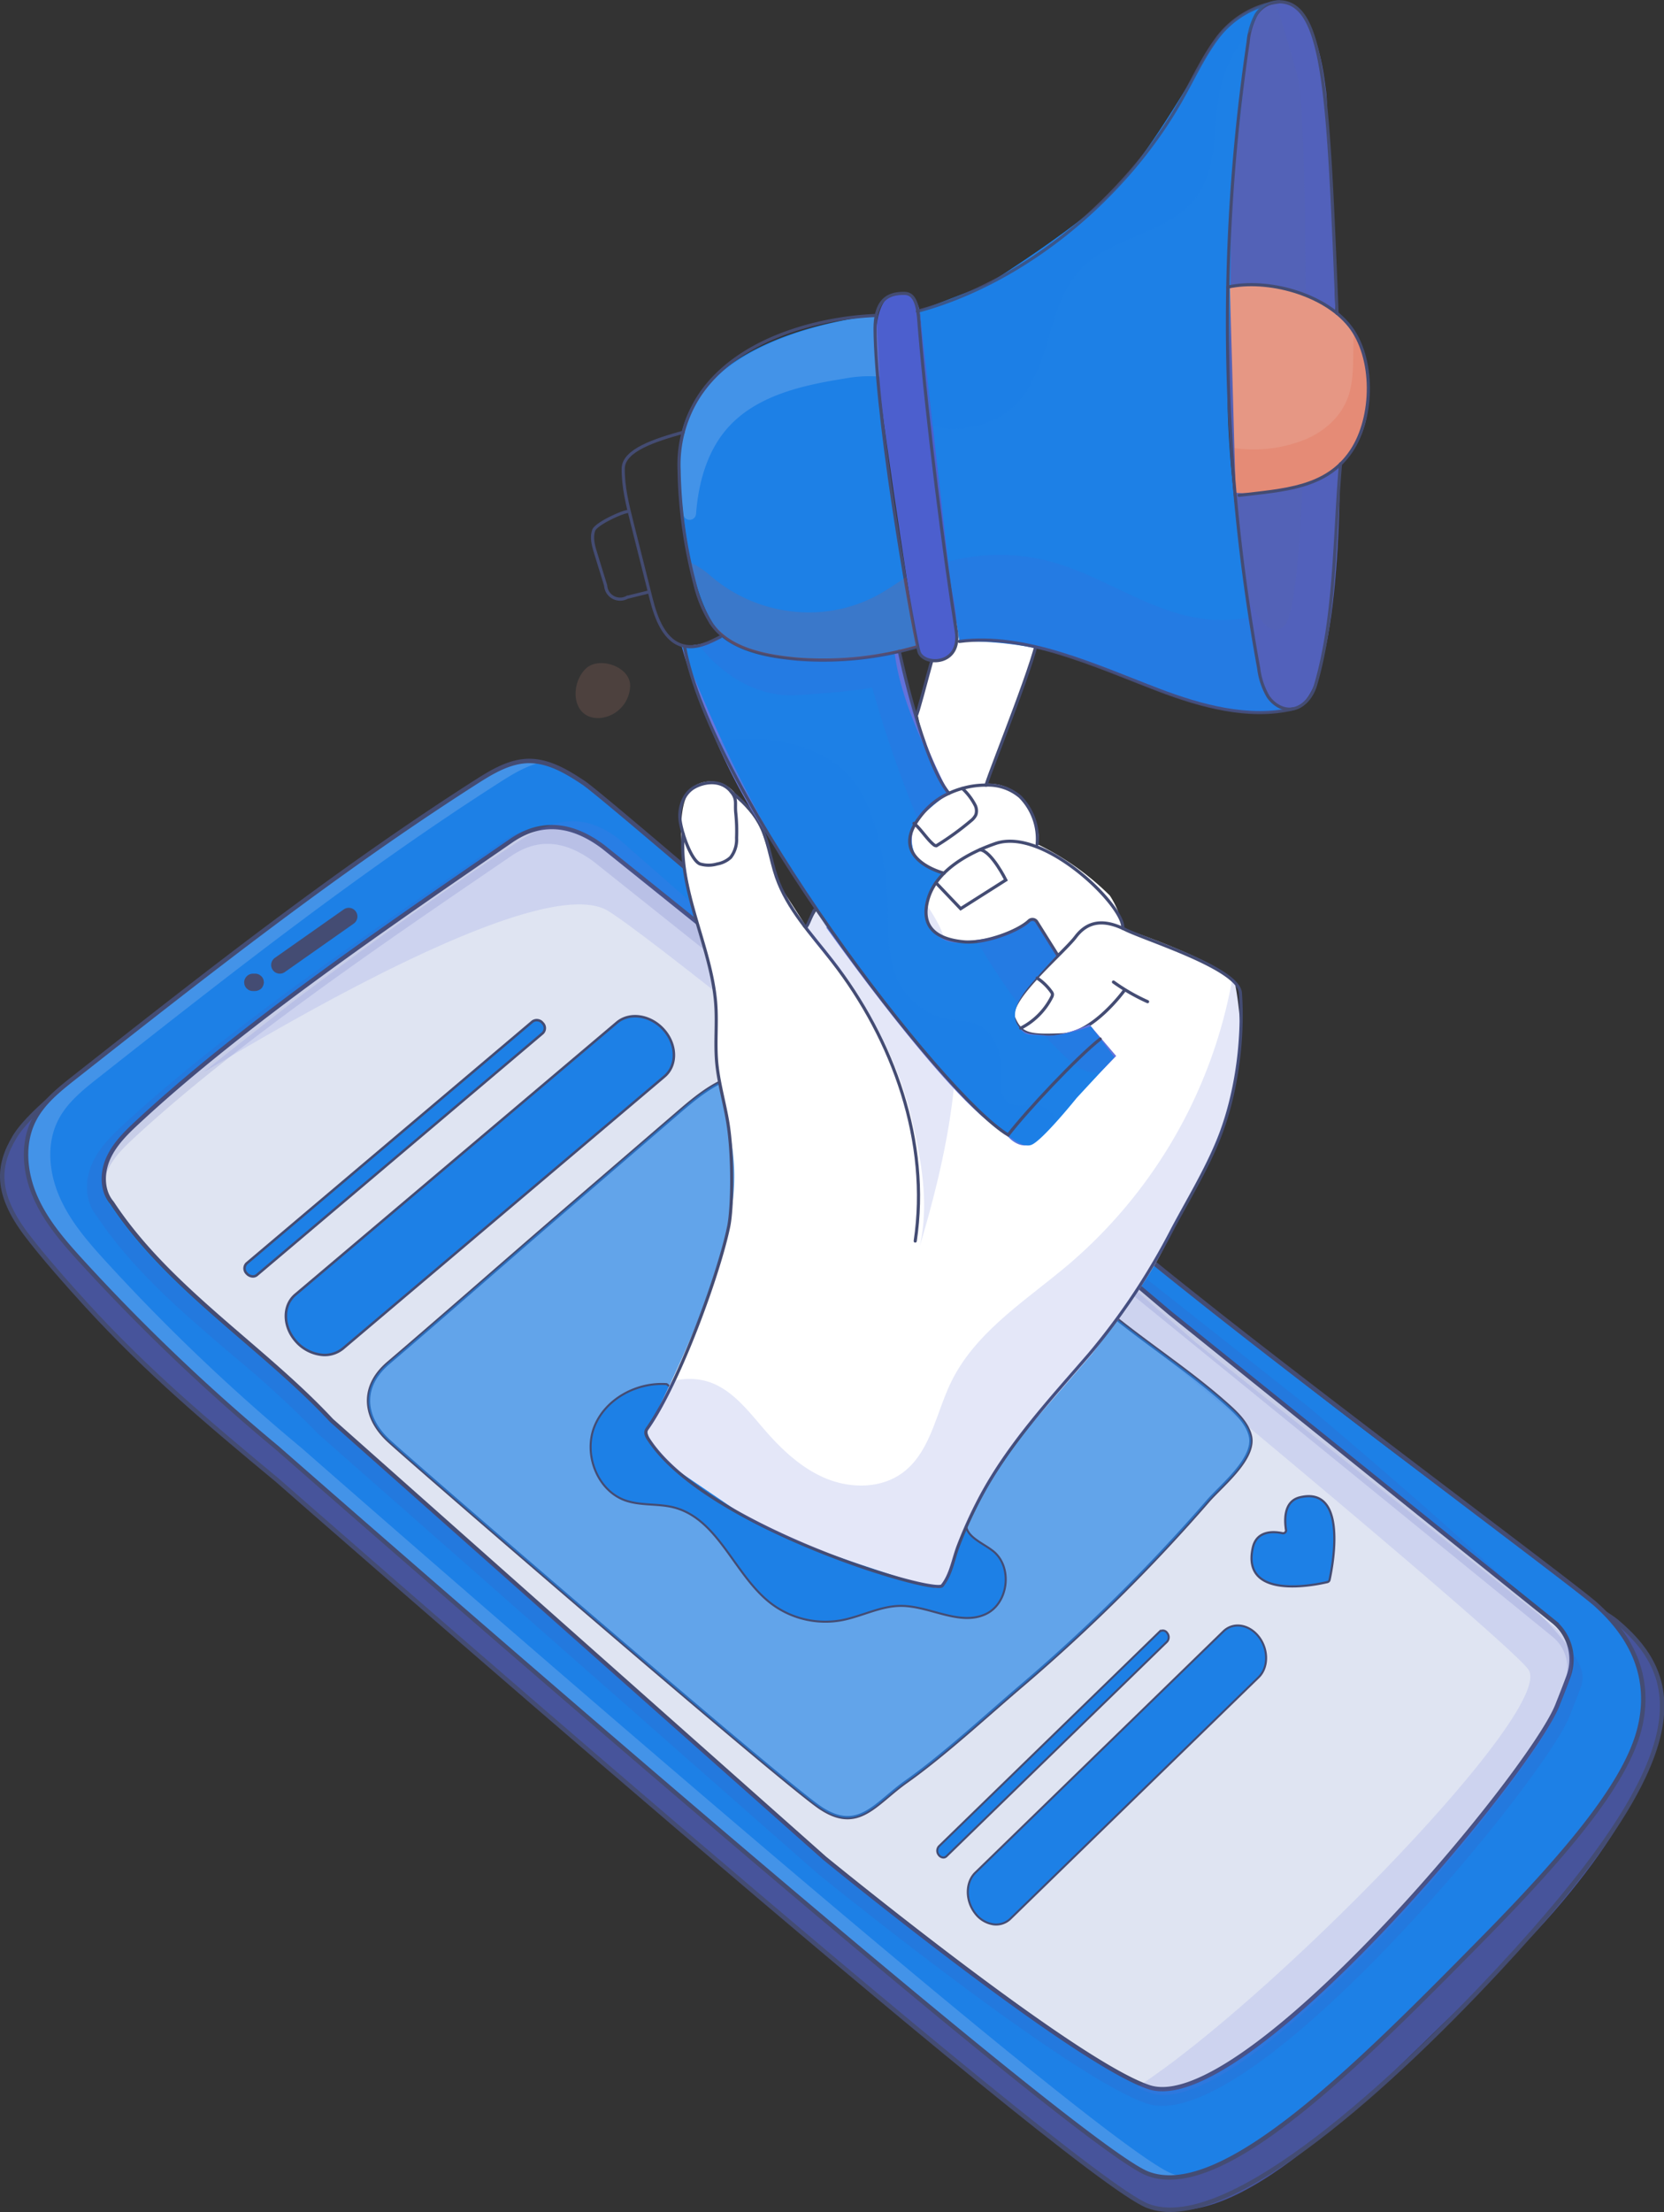 <svg xmlns="http://www.w3.org/2000/svg" width="367.599" height="488.477" viewBox="0 0 367.599 488.477">
  <rect x="0" y="0" width="367.599" height="488.477" fill="#333333" stroke="none"/>
  <g id="Group_7259" data-name="Group 7259" transform="translate(-90.372 -54.488)">
    <path id="Path_5019" data-name="Path 5019" d="M195.243,181.323a7.328,7.328,0,0,0,6.818-7.212c-.1-4.237-6.963-6.511-9.852-3.648C188.67,173.968,189.194,181.524,195.243,181.323Z" transform="translate(27.522 31.732)" fill="#e69784" opacity="0.15" style="mix-blend-mode: multiply;isolation: isolate"/>
    <g id="Group_7251" data-name="Group 7251" transform="translate(90.634 222.528)">
      <path id="Path_5020" data-name="Path 5020" d="M369.131,321.765c29.058,23.317,74.06,48.865,78.5,52.912,3.6,3.27,10.652,7.987,9.918,19.171-.847,12.9-11.231,33.647-36.375,57.881-31.586,30.441-57.122,58.674-77.262,51.912-17.552-5.893-192.27-160.231-192.27-160.231-15.286-12.674-28.693-23.986-42.1-38.629-3.985-4.352-10.006-10.892-13.416-15.717-8.512-12.049-6.436-18.991,1.449-26.3,3.181-2.947,5.8,1.53,9.2-1.158,28.859-22.721,57.781-45.489,88.733-65.263,3.558-2.276,7.376-4.582,11.605-4.658,4.428-.06,8.475,2.352,12.155,4.81,5.97,3.985,36.275,30.526,73.58,60.041" transform="translate(-90.634 -184.565)" fill="#47549b"/>
      <path id="Path_5021" data-name="Path 5021" d="M369.082,321.765c29.058,23.317,73.919,49.026,78.5,52.912,15.192,12.876,17.549,29.9-26.457,77.052-26.622,28.523-60.816,58.25-77.262,51.912C326.6,496.969,151.6,343.409,151.6,343.409c-15.286-12.674-28.693-23.986-42.1-38.629-3.985-4.352-9.866-10.995-13.416-15.717-6.8-9.043-6.306-15.119-2.546-21.453,8.459-14.256,70.98-51.492,101.932-71.266,3.558-2.276,7.376-4.582,11.6-4.658,4.428-.06,8.475,2.352,12.155,4.81,5.97,3.985,36.275,30.526,73.58,60.041" transform="translate(-90.585 -184.565)" fill="none" stroke="#444c73" stroke-width="0.979"/>
      <path id="Path_5022" data-name="Path 5022" d="M367.939,316.188C397,339.5,437.32,368.355,441.764,372.4c3.87,3.519,11.9,11.641,10.286,23.519s-12.883,27.512-35.351,50.322c-27.379,27.8-57.53,58.158-73.976,51.82-17.27-6.672-192.27-160.232-192.27-160.232a434.04,434.04,0,0,1-43.092-41.045c-3.985-4.352-7.94-8.872-10.323-14.278-2.4-5.39-3.039-11.864-.351-17.118,1.97-3.863,5.5-6.673,8.9-9.36,28.859-22.722,57.781-45.489,88.733-65.264,3.558-2.276,7.376-4.582,11.6-4.657,4.428-.061,8.475,2.351,12.155,4.809,5.97,3.985,36.7,33.085,74.009,62.6" transform="translate(-89.442 -186.109)" fill="#1d80e6"/>
      <path id="Path_5023" data-name="Path 5023" d="M348.081,498.065c-17.27-6.673-192.272-160.233-192.272-160.233a434.318,434.318,0,0,1-43.092-41.045c-3.984-4.352-7.939-8.872-10.322-14.278-2.4-5.39-3.039-11.864-.351-17.118,1.969-3.864,5.5-6.673,8.9-9.36,28.859-22.722,57.781-45.489,88.733-65.264,2.849-1.822,5.869-3.643,9.13-4.344a12.8,12.8,0,0,0-2.883-.313c-4.229.075-8.047,2.382-11.6,4.657-30.952,19.775-59.874,42.542-88.733,65.264-3.406,2.687-6.933,5.5-8.9,9.36-2.687,5.253-2.047,11.728.351,17.118,2.383,5.405,6.338,9.926,10.323,14.278a434.039,434.039,0,0,0,43.092,41.045s175,153.559,192.27,160.233a15.314,15.314,0,0,0,7.792.637A12.794,12.794,0,0,1,348.081,498.065Z" transform="translate(-89.442 -186.109)" fill="#dfe4f2" opacity="0.2" style="mix-blend-mode: overlay;isolation: isolate"/>
      <path id="Path_5024" data-name="Path 5024" d="M359.14,317.465l69.418,55.449a10.8,10.8,0,0,1,3.4,12.173c-.645,1.742-1.463,3.869-2.5,6.465C423.387,406.7,360.187,482.7,339.3,475.8c-16.538-5.451-71.662-50.548-71.662-50.548L158.7,328.582c-15.216-16.351-36.06-29.11-48.515-48.063-2.3-2.689-2.227-6.781-.743-9.981,1.485-3.215,4.127-5.728,6.741-8.141,23.2-21.51,56.088-43.855,82.2-61.844,4.854-3.347,11.714-5.13,20.338,1.359l69.347,55.7" transform="translate(-85.719 -182.943)" fill="#dfe4f2"/>
      <path id="Path_5025" data-name="Path 5025" d="M351.089,302.568c29.06,23.317,86.232,65.788,90.676,69.834,4.273,3.886,13.1,12.882,9.655,27.172-2.8,11.6-14.823,26.465-34.72,46.669-27.377,27.8-57.53,58.158-73.976,51.82-17.27-6.672-192.27-160.232-192.27-160.232a434.04,434.04,0,0,1-43.092-41.045c-3.985-4.352-7.94-8.872-10.323-14.278-2.4-5.39-3.039-11.864-.351-17.118,1.97-3.863,5.5-6.673,8.9-9.36,28.859-22.722,57.781-45.489,88.733-65.264,3.558-2.276,7.376-4.582,11.6-4.657,4.428-.061,8.475,2.351,12.155,4.809,5.97,3.985,96.46,82.738,133.764,112.255" transform="translate(-89.442 -186.109)" fill="none" stroke="#444c73" stroke-width="0.979"/>
      <path id="Path_5026" data-name="Path 5026" d="M344.03,304.934l84.528,67.98a10.8,10.8,0,0,1,3.4,12.173c-.645,1.742-1.463,3.869-2.5,6.465C423.387,406.7,360.187,482.7,339.3,475.8c-16.538-5.451-71.662-50.548-71.662-50.548L158.7,328.582c-15.216-16.351-36.06-29.11-48.515-48.063-2.3-2.689-2.227-6.781-.743-9.981,1.485-3.215,4.127-5.728,6.741-8.141,23.2-21.51,56.088-43.855,82.2-61.844,4.854-3.347,11.714-5.13,20.338,1.359l69.347,55.7Z" transform="translate(-85.719 -182.943)" fill="none" stroke="#444c73" stroke-width="0.945"/>
      <path id="Path_5027" data-name="Path 5027" d="M375.38,325.626l-86.963-68.679L219.75,202.26c-7.737-5.772-15.58-6.257-22.681-1.4l-3.979,2.716c-25.3,17.27-56.8,38.763-79.129,59.293-3.017,2.761-5.643,5.322-7.226,8.725-1.972,4.211-1.6,8.865.944,11.9,7.852,11.811,18.963,21.292,29.71,30.462a241.493,241.493,0,0,1,19.352,17.755l110.051,96.842c2.281,1.85,56.053,45.378,72.866,50.873a10.778,10.778,0,0,0,3.376.5c25.317,0,84.361-72.215,89.861-85.827.96-2.371,1.816-4.563,2.544-6.512C437.351,382.458,435.733,376.716,375.38,325.626Zm56.558,60.654c-.715,1.918-1.558,4.077-2.5,6.418-2.922,7.228-20.422,30.058-39.473,49.8-22.715,23.534-41.08,36.023-49.142,33.377-16.161-5.281-71.12-49.775-71.617-50.176l-109.8-96.61a245.15,245.15,0,0,0-19.59-17.976c-10.578-9.027-21.517-18.36-29.084-29.777l-.142-.188c-1.882-2.18-1.592-5.574-.469-7.973,1.295-2.781,3.647-5.064,6.366-7.552,22.139-20.351,53.508-41.759,78.712-58.962l3.98-2.716c5.822-3.979,11.822-3.551,18.295,1.278l68.474,54.535h0L429.1,376.224A8.856,8.856,0,0,1,431.938,386.28Z" transform="translate(-86.523 -182.943)" fill="#4455b0" opacity="0.15" style="mix-blend-mode: multiply;isolation: isolate"/>
      <g id="Group_7242" data-name="Group 7242" transform="translate(53.673 32.455)">
        <g id="Group_7241" data-name="Group 7241" transform="translate(5.964)">
          <path id="Path_5028" data-name="Path 5028" d="M139.253,226.038a1.915,1.915,0,0,1-1.1-3.482l15.193-10.682a1.915,1.915,0,1,1,2.2,3.134l-15.192,10.682A1.91,1.91,0,0,1,139.253,226.038Z" transform="translate(-137.336 -211.525)" fill="#444c73"/>
        </g>
        <path id="Path_5029" data-name="Path 5029" d="M136.953,224.3a1.907,1.907,0,0,0-.492-.845l-.388-.3a1.907,1.907,0,0,0-.967-.262h-.524a1.968,1.968,0,0,0-1.915,1.915c.022.17.045.34.068.509a1.917,1.917,0,0,0,.493.845l.387.3a1.908,1.908,0,0,0,.968.262h.524a2.132,2.132,0,0,0,1.355-.561,2.132,2.132,0,0,0,.561-1.355Z" transform="translate(-132.666 -208.377)" fill="#444c73"/>
      </g>
      <path id="Path_5030" data-name="Path 5030" d="M424.661,392.92c1.036-2.6,1.852-4.735,2.494-6.482a10.861,10.861,0,0,0-3.392-12.2L345.033,311.8l-61.239-53.138-66.544-58.3c-8.594-6.5-15.419-3.756-22.808,1.108-15.523,10.217-32.87,22.683-49.478,35.227.055-.032-20.015,15.62-19.2,15.159,8.339-4.706,73.646-45.024,89.239-35.507C232.23,226.862,411.939,374.829,418.3,383.875c6.16,8.76-57.177,73.334-86.522,92.236a28.447,28.447,0,0,0,3.057,1.254C355.647,484.28,418.612,408.107,424.661,392.92Z" transform="translate(-80.91 -183.222)" fill="#6676de" opacity="0.15" style="mix-blend-mode: multiply;isolation: isolate"/>
      <path id="Path_5031" data-name="Path 5031" d="M197.236,270.595q12.535-10.788,25.065-21.576c3.6-3.1,7.314-6.263,11.818-7.924,13.768-5.075,33.109,11.717,43.249,19.166,14.373,10.559,27.63,22.44,41.5,33.6,8.381,6.742,17.474,12.6,25.446,19.812,1.995,1.806,3.976,3.831,4.656,6.392,1.325,4.993-6.294,11.023-9.257,14.426a387.925,387.925,0,0,1-40.978,40.634c-7.683,6.529-17.471,15.58-25.733,21.409-6.922,4.884-10.67,11.539-19.253,5.625-9.061-6.243-90.305-76.372-95.228-81-5.4-5.073-6.16-11.8,0-17.055C170.74,293.671,185.06,281.073,197.236,270.595Z" transform="translate(-73.034 -171.14)" fill="none" stroke="#444c73" stroke-linecap="round" stroke-width="0.728"/>
      <path id="Path_5032" data-name="Path 5032" d="M197.236,270.595q12.535-10.788,25.065-21.576c3.6-3.1,7.314-6.263,11.818-7.924,13.768-5.075,33.109,11.717,43.249,19.166,14.373,10.559,27.63,22.44,41.5,33.6,8.381,6.742,17.474,12.6,25.446,19.812,1.995,1.806,3.976,3.831,4.656,6.392,1.325,4.993-6.294,11.023-9.257,14.426a387.925,387.925,0,0,1-40.978,40.634c-7.683,6.529-17.471,15.58-25.733,21.409-6.922,4.884-10.67,11.539-19.253,5.625-9.061-6.243-90.305-76.372-95.228-81-5.4-5.073-6.16-11.8,0-17.055C170.74,293.671,185.06,281.073,197.236,270.595Z" transform="translate(-73.034 -171.14)" fill="#1d80e6" opacity="0.64"/>
      <g id="Group_7246" data-name="Group 7246" transform="translate(206.793 162.356)">
        <g id="Group_7245" data-name="Group 7245" transform="translate(0 28.557)">
          <g id="Group_7243" data-name="Group 7243" transform="translate(6.743)">
            <path id="Path_5033" data-name="Path 5033" d="M263.512,401.605a6.184,6.184,0,0,1-4.065-2.481c-2.148-2.8-2.117-6.8.07-8.925l54.8-53.289c2.186-2.126,5.7-1.577,7.849,1.223s2.117,6.8-.07,8.923l-54.8,53.29A4.533,4.533,0,0,1,263.512,401.605Z" transform="translate(-257.856 -335.616)" fill="#1d80e6" stroke="#444c73" stroke-linecap="round" stroke-width="0.447"/>
          </g>
          <g id="Group_7244" data-name="Group 7244" transform="translate(0 1.1)">
            <path id="Path_5034" data-name="Path 5034" d="M253.794,386.605a1.333,1.333,0,0,1-.876-.535,1.492,1.492,0,0,1,.015-1.924l48.735-47.389a1.125,1.125,0,0,1,1.693.263,1.492,1.492,0,0,1-.014,1.924l-48.736,47.389A.974.974,0,0,1,253.794,386.605Z" transform="translate(-252.575 -336.477)" fill="#1d80e6" stroke="#444c73" stroke-linecap="round" stroke-width="0.447"/>
          </g>
        </g>
        <path id="Path_5035" data-name="Path 5035" d="M317.632,313.5c-3.636.87-3.4,5.14-3.08,7.145a.651.651,0,0,1-.736.788c-1.825-.4-5.721-.748-6.6,3.21-2.568,11.618,13.778,8.216,16.493,7.575a.649.649,0,0,0,.472-.5C324.832,328.758,328.3,310.951,317.632,313.5Z" transform="translate(-237.516 -313.252)" fill="#1d80e6" stroke="#444c73" stroke-linecap="round" stroke-width="0.481"/>
      </g>
      <g id="Group_7250" data-name="Group 7250" transform="translate(53.764 56.367)">
        <g id="Group_7249" data-name="Group 7249">
          <g id="Group_7247" data-name="Group 7247" transform="translate(9.125)">
            <path id="Path_5036" data-name="Path 5036" d="M147.525,304.989a8.839,8.839,0,0,1-5.426-2.96c-2.9-3.283-2.961-7.888-.128-10.285L213,231.667c2.834-2.4,7.486-1.678,10.391,1.6s2.963,7.887.128,10.285L152.49,303.631A6.346,6.346,0,0,1,147.525,304.989Z" transform="translate(-139.884 -230.251)" fill="#1d80e6" stroke="#444c73" stroke-linecap="round" stroke-width="0.551"/>
          </g>
          <g id="Group_7248" data-name="Group 7248" transform="translate(0 0.861)">
            <path id="Path_5037" data-name="Path 5037" d="M134.385,287.511a1.906,1.906,0,0,1-1.17-.637,1.555,1.555,0,0,1-.028-2.218l63.161-53.425a1.642,1.642,0,0,1,2.241.345,1.555,1.555,0,0,1,.028,2.218l-63.161,53.425A1.37,1.37,0,0,1,134.385,287.511Z" transform="translate(-132.738 -230.925)" fill="#1d80e6" stroke="#444c73" stroke-linecap="round" stroke-width="0.551"/>
          </g>
        </g>
      </g>
    </g>
    <path id="Path_5038" data-name="Path 5038" d="M275.553,324.528c-.261,3.006,3.565,4.333,5.938,6.2,4.394,3.45,3.481,11.541-1.572,13.925-5.81,2.74-12.42-1.844-18.844-1.8-4.523.034-8.692,2.379-13.142,3.191a19.886,19.886,0,0,1-15.359-3.648c-8.192-6.189-11.611-18.684-21.545-21.273-3.492-.91-7.277-.359-10.689-1.534-6.244-2.148-9.337-10.182-6.9-16.321s9.375-9.847,15.963-9.386c0,0,26.778,20.807,39.521,22.675S275.553,324.528,275.553,324.528Z" transform="translate(28.242 66.257)" fill="#1d80e6" stroke="#444c73" stroke-linecap="round" stroke-width="0.447"/>
    <g id="Group_7258" data-name="Group 7258" transform="translate(221.277 54.615)">
      <path id="Path_5039" data-name="Path 5039" d="M249.122,183.614c.954-1.781,6.745-25.33,8.727-26.369,4.8-2.518,16.826,7.21,17.2,10.886.351,3.445-9.721,28.234-11.09,32.651l-10.212,5.127Z" transform="translate(-177.382 -26.304)" fill="#fff"/>
      <path id="Path_5040" data-name="Path 5040" d="M208.106,343.1s-5.9-5.327-5.719-8.543c-.475,1.91,13.292-25.33,17.2-41.243,2.937-11.954,2.36-17.837.621-26.374s-3.077-15.7-2.563-23.542-5.022-23.4-5.022-23.4L210.5,209.329s-2.664-14.92,3.226-17.179a6.829,6.829,0,0,1,8.663,2.974l4.721,5.622,4.579,13.852,5.878,9.1s23.765-38.124,25.422-41.128c.05-.091,6.069,11.666,6.069,11.666s12.383-6.6,17.761,3.352c3.172,5.869,1.729,7.863,1.729,7.863a59.51,59.51,0,0,1,16.036,11.337,18.883,18.883,0,0,1,2.873,7.265s20.107,6.662,24.7,11.678a75.159,75.159,0,0,1,1.226,9.215A59.988,59.988,0,0,1,330.27,265.7c-.2,3.56-9.128,19.361-9.128,19.361l-3.445,7.228a83.924,83.924,0,0,1-5.628,9.987l-4,6.094-7.523,9.793-16.717,19.291s-11.9,17.622-13.448,24.861-2.674,7.747-4.879,7.22-34.187-10.085-42.288-16.174" transform="translate(-190.329 -19.176)" fill="#fff"/>
      <g id="Group_7252" data-name="Group 7252" transform="translate(11.773 172.713)">
        <path id="Path_5041" data-name="Path 5041" d="M210.42,198.754c-1.113,12.347,6.173,24.917,7.162,37.276.347,4.334-.154,8.7.221,13.036.392,4.525,1.732,8.912,2.465,13.4,1.228,7.528,1,18.908.213,22.828-2.053,10.221-10.921,34.731-18.036,44.789-.69.974.006,1.892.682,2.877,13.066,19.038,62.837,33.816,64.5,31.753,1.961-2.434,2.435-5.863,3.529-8.724a97.041,97.041,0,0,1,4.675-10.351c6.28-11.984,15.569-21.924,24.343-32.087A147.9,147.9,0,0,0,318.5,285.984c3.463-6.524,7.334-12.853,10.129-19.71,3.945-9.677,5.616-21.987,4.873-32.431-.387-5.428-20.738-11.676-25.434-14.008s-8.273-1.95-10.978,1.637-15.261,13.99-13.661,17.865,3.73,4.008,10.64,3.74,13.792-9.789,13.792-9.789" transform="translate(-202.161 -187.407)" fill="none" stroke="#444c73" stroke-linecap="round" stroke-width="0.694"/>
        <path id="Path_5042" data-name="Path 5042" d="M211.2,190.92c-2.231,1.283-3.254,4.061-3.158,6.634s2.417,9.513,4.494,10.267a6.632,6.632,0,0,0,3.74-.006,5.843,5.843,0,0,0,2.982-1.447,6.423,6.423,0,0,0,1.319-4.282,38.951,38.951,0,0,0-.178-5.5c-.235-2.265.386-3.048-1.07-4.8C217.01,189.006,213.248,189.74,211.2,190.92Z" transform="translate(-200.535 -189.868)" fill="none" stroke="#444c73" stroke-linecap="round" stroke-width="0.694"/>
        <path id="Path_5043" data-name="Path 5043" d="M216.877,191.372c2.556,2.227,4.554,3.982,6.215,6.938,2.055,3.657,2.467,7.986,3.835,11.952,2.427,7.048,7.729,12.647,12.306,18.532,13.574,17.456,21.628,40,18.358,61.871" transform="translate(-198.085 -189.451)" fill="none" stroke="#444c73" stroke-linecap="round" stroke-width="0.694"/>
      </g>
      <g id="Group_7253" data-name="Group 7253" transform="translate(12.047 216.064)">
        <path id="Path_5044" data-name="Path 5044" d="M333.412,231.8a33.487,33.487,0,0,0-1.264-7.486c-.149-.163-.315-.327-.5-.493a107.871,107.871,0,0,1-35.775,62.7c-9.525,8.13-20.881,15.055-26.348,26.322-3.36,6.924-4.561,15.518-10.778,20.053-4.75,3.467-11.4,3.463-16.837,1.22s-9.84-6.423-13.685-10.872c-3.641-4.214-7.262-9-12.6-10.58a14.366,14.366,0,0,0-7.893.027c-2.882,6.173-5.156,10.511-5.348,10.536-.074,3.223,5.716,8.456,5.716,8.456l15.105,10.262c8.1,6.089,40.081,15.647,42.288,16.174s3.332.019,4.879-7.22,13.448-24.861,13.448-24.861l16.717-19.291,7.523-9.793,4-6.094a83.924,83.924,0,0,0,5.628-9.987l3.445-7.228s8.926-15.8,9.128-19.361C330.267,254.281,333.855,242.955,333.412,231.8Z" transform="translate(-202.373 -223.817)" fill="#4c5fce" opacity="0.15" style="mix-blend-mode: multiply;isolation: isolate"/>
        <path id="Path_5045" data-name="Path 5045" d="M202.39,301.683c0-.028-.006-.059,0-.087C202.37,301.662,202.374,301.685,202.39,301.683Z" transform="translate(-202.376 -202.275)" fill="#4c5fce" opacity="0.15" style="mix-blend-mode: multiply;isolation: isolate"/>
      </g>
      <path id="Path_5046" data-name="Path 5046" d="M253.3,264.049c2.148,9.432,3.7,18.057,1.73,27.529,5.533-18.672,9.337-36.607,7.8-56.02a39.805,39.805,0,0,0-3.507-14.541,52.988,52.988,0,0,0-4.4-6.979c-4.139-5.868-6.958-16.46-11.1-22.329-1.26,6.555-13.9,29.461-13.9,29.461.264,2.419,7.777,9.737,9.1,11.7C245.659,242.727,250.7,252.626,253.3,264.049Z" transform="translate(-182.697 -16.645)" fill="#4c5fce" opacity="0.15" style="mix-blend-mode: multiply;isolation: isolate"/>
      <path id="Path_5047" data-name="Path 5047" d="M208.365,166.69s6.644,25.2,21.343,45.1c13.054,17.673,10.586,16.982,10.586,16.982s28.789,40.769,39.879,45.5c-.3.38,2.319,3.217,4.746,2.522s11.421-11.42,11.421-11.42l8-8.217-5.917-6.95s-6.03,2.8-9.584,2.422-4.717-.051-6.343-2.384.277-5.345,1.73-7.436,7.111-8.046,7.111-8.046-5.008-7.769-5.283-7.742a40.562,40.562,0,0,1-6.976,3.379c-3.5,1.1-10.448,2.207-13.949.373s-3.028-4.119-2.918-6.166,3.5-7.76,3.5-7.76a21.6,21.6,0,0,1-4.921-2.891c-2-1.7-2.3-6.947.24-9.658a38.791,38.791,0,0,1,6.368-5.145s-8.982-16.683-10.838-30.756c-.147-1.449-29.177,5.6-39.243-3.574a30.329,30.329,0,0,1-5.827,1.546Z" transform="translate(-188.67 -24.093)" fill="#6676de"/>
      <path id="Path_5048" data-name="Path 5048" d="M248.886,184.195c.954-1.781,6.324-25,8.307-26.04,4.8-2.518,18.276,4.082,18.65,7.759.351,3.447-10.1,29.006-11.47,33.423" transform="translate(-177.447 -26.093)" fill="none" stroke="#444c73" stroke-linecap="round" stroke-width="0.694"/>
      <path id="Path_5049" data-name="Path 5049" d="M313.5,54.795s-4.136-.59-5.869,7.815-6.658,55.28-4.6,76.647c1.092,11.348,2.207,54.083,8.427,68.37,1.285,2.95,2.877,3.343,4.632,3.485,12,.971,11.565-52.217,11.565-52.217l-1.5-55.483q-.034-3.726-.393-7.429c-.6-6.187-.792-19-1.125-21.321C324.177,71.5,322.783,54.832,313.5,54.795Z" transform="translate(-162.59 -54.568)" fill="#5362b7"/>
      <path id="Path_5050" data-name="Path 5050" d="M208.365,166.748s9.239,24.753,22.063,45.908c7.362,12.145,10.244,16.29,10.244,16.29s27.905,38.979,39.065,45.432c.6.077,3.648,3.266,5.851,2.472,2.375-.857,10.045-10.387,10.045-10.387l8.307-8.98-5.186-6.833s-6.793,2.462-10.348,2.084-4.056.234-5.681-2.1-.273-5.2,1.18-7.289,7.438-8.522,7.438-8.522-5.008-7.769-5.283-7.742a52.85,52.85,0,0,1-7.414,3.424c-3.5,1.1-9.084,2.734-12.586.9a7.636,7.636,0,0,1-3.913-7.424c.111-2.047,3.869-6.836,3.869-6.836a20.06,20.06,0,0,1-4.852-2.811c-2-1.7-3.171-6.653-.627-9.365a54.733,54.733,0,0,1,6.861-5.757s-10.091-16.569-11.945-30.641c-.148-1.451-27.813,5.219-37.878-3.957-.155-.114-3.4,1.541-6.521,1.859C209.411,167.082,209.743,167.017,208.365,166.748Z" transform="translate(-188.67 -24.151)" fill="#1d80e6"/>
      <path id="Path_5051" data-name="Path 5051" d="M249.539,123.084l3.288,37.465,5.465,35.585a78.635,78.635,0,0,1,29.18,4.988c14.866,5.751,29.734,13.233,43.286,10.037.165-.083-4.84.985-7.012-12.909s-7-43.179-6.078-61.224.207-39.914,1.26-45.724,2.822-25.5,3.164-27.54,1.589-7.959,5.672-8.909-7.856.792-12.537,8.092c-6.8,10.6-16.651,28.721-26.074,36.771s-24.776,17.626-24.776,17.626Z" transform="translate(-177.266 -54.615)" fill="#1d80e6"/>
      <path id="Path_5052" data-name="Path 5052" d="M251.484,109.071s-45.12,3.621-43.57,32.971c1.761,33.339,9.525,38.74,13.139,40.218s14.067,3.438,23.175,2.811a80.4,80.4,0,0,0,16.349-2.862s-7.251-43.834-7.607-47.5S251.484,109.071,251.484,109.071Z" transform="translate(-188.805 -39.533)" fill="#1d80e6"/>
      <path id="Path_5053" data-name="Path 5053" d="M246.3,105.4s-5.868-.135-4.044,16.7c1.834,16.936,8.893,61.188,8.893,61.188s.52,3.458,4.928,3.024c6.6-.65,2.468-16.275,2.468-16.275l-6.9-60.956S250.791,103.952,246.3,105.4Z" transform="translate(-179.38 -40.62)" fill="#4c5fce"/>
      <path id="Path_5054" data-name="Path 5054" d="M244.371,123.023a28.906,28.906,0,0,1,7.837-.452c-.373-6.676-.724-13.5-.724-13.5s-45.079,4.02-43.57,32.971c.209,4.034.553,7.655.936,10.912a1.414,1.414,0,0,0,2.816-.092l.013-.155c.535-6.745,2.43-13.633,6.893-18.718C224.868,126.817,234.943,124.515,244.371,123.023Z" transform="translate(-188.805 -39.533)" fill="#dfe4f2" opacity="0.2" style="mix-blend-mode: overlay;isolation: isolate"/>
      <path id="Path_5055" data-name="Path 5055" d="M312.617,54.794l-.046-.005c1.825,5.824,3.974,12.9,5.055,17.257,2.093,8.423,3.168,113.423-2.991,120.453-2.919,3.332-6.2-1.605-8.93-7.712,1.144,9.383,2.692,17.848,4.865,22.838,1.285,2.95,2.877,3.343,4.632,3.485,12,.971,11.565-52.217,11.565-52.217l-1.5-55.483q-.034-3.726-.393-7.429c-.6-6.187-.792-19-1.126-21.321C323.3,71.5,321.9,54.831,312.617,54.794Z" transform="translate(-161.71 -54.567)" fill="#4c5fce" opacity="0.15" style="mix-blend-mode: multiply;isolation: isolate"/>
      <path id="Path_5056" data-name="Path 5056" d="M256.394,165.507c14.713-1.906,30.178,5.467,44.046,10.739,9.285,3.531,19.95,6.491,29.734,4.13" transform="translate(-175.368 -23.988)" fill="none" stroke="#444c73" stroke-linecap="round" stroke-width="0.694"/>
      <path id="Path_5057" data-name="Path 5057" d="M329.076,54.826a20.468,20.468,0,0,0-13.388,7.6c-3.268,4.278-5.524,9.222-8.166,13.911-12.168,21.586-34.457,40.4-58.386,46.838" transform="translate(-177.378 -54.556)" fill="none" stroke="#444c73" stroke-linecap="round" stroke-width="0.694"/>
      <path id="Path_5058" data-name="Path 5058" d="M260.57,182.209a74.669,74.669,0,0,1-26.293,2.771c-6.512-.582-15.094-1.941-19.142-7.738a28.572,28.572,0,0,1-3.75-8.922,105.6,105.6,0,0,1-3.468-25.022,28.022,28.022,0,0,1,4.028-15.811c8.007-12.989,26.259-17.914,39.532-18.415" transform="translate(-188.798 -39.533)" fill="none" stroke="#444c73" stroke-linecap="round" stroke-width="0.694"/>
      <path id="Path_5059" data-name="Path 5059" d="M211.494,129.266c-6.21,1.726-13.209,3.969-13.25,8.012s.95,8.015,1.937,11.934q2.117,8.413,4.232,16.823c1.1,4.363,2.954,9.5,7.354,10.442,2.73.584,5.468-.744,7.944-2.034" transform="translate(-191.473 -33.94)" fill="none" stroke="#444c73" stroke-linecap="round" stroke-width="0.694"/>
      <path id="Path_5060" data-name="Path 5060" d="M205.3,160.744l-4.721,1.168a3.195,3.195,0,0,1-4.745-2.613q-1.1-3.545-2.189-7.091c-.511-1.652-1.022-3.443-.457-5.077.485-1.4,5.908-3.911,7.376-4.137" transform="translate(-192.942 -30.138)" fill="none" stroke="#444c73" stroke-linecap="round" stroke-width="0.694"/>
      <path id="Path_5061" data-name="Path 5061" d="M279.636,225.025l-4.523-7.212a1.123,1.123,0,0,0-1.741-.245c-2.444,2.325-9.783,5.054-14.349,4.643-5.76-.518-9.793-3.025-7.938-9.458s9.123-10.25,14.849-12.242c10.788-3.756,28.692,13.953,28.157,18.721" transform="translate(-176.964 -14.352)" fill="none" stroke="#444c73" stroke-linecap="round" stroke-width="0.694"/>
      <path id="Path_5062" data-name="Path 5062" d="M283.06,224.338a42.8,42.8,0,0,0,7.533,4.337" transform="translate(-167.983 -7.609)" fill="none" stroke="#444c73" stroke-linecap="round" stroke-width="0.694"/>
      <path id="Path_5063" data-name="Path 5063" d="M275.963,203.318a13.25,13.25,0,0,0-3.771-10.461,10.853,10.853,0,0,0-7.521-2.573,18.7,18.7,0,0,0-5.246.732,18.362,18.362,0,0,0-2.961,1.091,15.662,15.662,0,0,0-4.623,3.177,18.288,18.288,0,0,0-2.878,3.641c-4.684,8.109,6.422,10.811,6.422,10.811" transform="translate(-177.745 -17.04)" fill="none" stroke="#444c73" stroke-linecap="round" stroke-width="0.694"/>
      <path id="Path_5064" data-name="Path 5064" d="M259.222,190.857a13.39,13.39,0,0,1,2.892,3.827,2.841,2.841,0,0,1,.181,1.715,2.212,2.212,0,0,1-.117.365,3.87,3.87,0,0,1-1.019,1.209,62.5,62.5,0,0,1-7.666,5.546.867.867,0,0,1-.6-.257c-1.327-1.055-2.784-3.324-4.13-4.5a1.845,1.845,0,0,0-.216-.189" transform="translate(-177.542 -16.881)" fill="none" stroke="#444c73" stroke-linecap="round" stroke-width="0.694"/>
      <path id="Path_5065" data-name="Path 5065" d="M270.635,223.649a12.064,12.064,0,0,1,3.153,3.057,1.208,1.208,0,0,1,.225.439,1.223,1.223,0,0,1-.189.778,15.565,15.565,0,0,1-6.815,6.8" transform="translate(-172.428 -7.799)" fill="none" stroke="#444c73" stroke-linecap="round" stroke-width="0.694"/>
      <path id="Path_5066" data-name="Path 5066" d="M246,167.13s5.059,24.211,10.963,31.386" transform="translate(-178.246 -23.453)" fill="none" stroke="#444c73" stroke-linecap="round" stroke-width="0.694"/>
      <path id="Path_5067" data-name="Path 5067" d="M231.772,211.9c-1.513,3.2-1.638,4.182-2.194,3.489" transform="translate(-182.795 -11.053)" fill="none" stroke="#444c73" stroke-linecap="round" stroke-width="0.694"/>
      <path id="Path_5068" data-name="Path 5068" d="M252.348,208.758l5.453,5.725,9.983-6.331s-3.166-6.4-5.717-6.7" transform="translate(-176.488 -13.948)" fill="none" stroke="#444c73" stroke-linecap="round" stroke-width="0.694"/>
      <path id="Path_5069" data-name="Path 5069" d="M303.192,104.046s28.115-3.255,30.482,19.949c2.966,29.061-29.2,25.653-29.2,25.653Z" transform="translate(-162.407 -40.968)" fill="#e69784"/>
      <path id="Path_5070" data-name="Path 5070" d="M333.457,121.694a21.95,21.95,0,0,0-3.077-9.5c-.368,4.8.3,9.817-1.41,14.325-1.693,4.454-5.638,7.671-9.959,9.309a30.54,30.54,0,0,1-15.034,1.661l.276,9.857S336.423,150.755,333.457,121.694Z" transform="translate(-162.189 -38.668)" fill="#dd4e2a" opacity="0.15" style="mix-blend-mode: multiply;isolation: isolate"/>
      <path id="Path_5071" data-name="Path 5071" d="M302.865,104.268c8.77-1.917,21.223,1.52,26.826,8.533s5.425,20.246.423,27.7c-5.518,8.224-14.969,8.594-24.8,9.766" transform="translate(-162.497 -41.009)" fill="none" stroke="#444c73" stroke-linecap="round" stroke-width="0.694"/>
      <path id="Path_5072" data-name="Path 5072" d="M254.28,152.016l2.7,17.57a78.645,78.645,0,0,1,29.18,4.987c14.866,5.753,29.733,13.234,43.286,10.038.165-.083-4.84.985-7.013-12.909-.337-2.156-.737-4.683-1.171-7.48a31.333,31.333,0,0,1-11.571.2c-11.488-1.9-21.295-9.412-32.532-12.466A44.014,44.014,0,0,0,254.28,152.016Z" transform="translate(-175.953 -28.067)" fill="#4c5fce" opacity="0.15" style="mix-blend-mode: multiply;isolation: isolate"/>
      <path id="Path_5073" data-name="Path 5073" d="M326.993,123.629c-1.951-47.895-2.652-68.727-12.773-68.8a6.032,6.032,0,0,0-5.146,2.909,15.9,15.9,0,0,0-1.725,5.969,424,424,0,0,0,2.324,138.256,16.369,16.369,0,0,0,2.06,6.238c1.222,1.836,3.435,3.195,5.6,2.747,2.429-.5,4.2-2.837,4.9-5.218,4.454-15.092,4.114-32.994,5.524-48.873" transform="translate(-162.522 -54.556)" fill="none" stroke="#444c73" stroke-linecap="round" stroke-width="0.694"/>
      <path id="Path_5074" data-name="Path 5074" d="M315.228,62.945c-6.8,10.6-16.651,28.721-26.074,36.771s-24.776,17.626-24.776,17.626l-14.84,5.742,2.226,25.358c6.911,1.9,14.891-.022,19.675-5.363,7.248-8.095,6.206-21.383,13.731-29.222,7.008-7.3,19.508-7.72,25.5-15.876,5.14-7,3.389-16.751,5.588-25.151a26.95,26.95,0,0,1,6.382-11.508c.72-2.533,2.185-5.786,5.124-6.469C331.85,53.9,319.91,55.644,315.228,62.945Z" transform="translate(-177.266 -54.615)" fill="#1d80e6" opacity="0.2" style="mix-blend-mode: overlay;isolation: isolate"/>
      <path id="Path_5075" data-name="Path 5075" d="M251.536,184.467c1.112,3.076,9.429,3.007,8.216-4.642-2.674-16.849-6.415-46.134-8.146-66.939-.244-2.94-.264-7.548-3.212-7.63-2.67-.075-4.564.733-5.6,2.76s-1.022,4.405-.956,6.68C242.481,137.06,250.779,182.373,251.536,184.467Z" transform="translate(-179.405 -40.591)" fill="none" stroke="#444c73" stroke-linecap="round" stroke-width="0.694"/>
      <path id="Path_5076" data-name="Path 5076" d="M237.8,162.752a33.365,33.365,0,0,1-23.432-7.958,18.892,18.892,0,0,0-4.358-2.945c3.131,14.344,7.834,17.492,10.454,18.563,3.614,1.479,14.067,3.436,23.176,2.811a80.4,80.4,0,0,0,16.349-2.862s-1.13-6.829-2.518-15.316c-2.035,1.277-4.008,2.675-6.11,3.841A31.885,31.885,0,0,1,237.8,162.752Z" transform="translate(-188.215 -27.685)" fill="#dd4e2a" opacity="0.15" style="mix-blend-mode: multiply;isolation: isolate"/>
      <g id="Group_7256" data-name="Group 7256" transform="translate(38.064 107.95)">
        <g id="Group_7255" data-name="Group 7255">
          <g id="Group_7254" data-name="Group 7254">
            <path id="Path_5077" data-name="Path 5077" d="M222.75,139.152" transform="translate(-222.75 -139.152)" fill="none" stroke="#dd4e2a" stroke-width="0.937"/>
          </g>
        </g>
      </g>
      <g id="Group_7257" data-name="Group 7257" transform="translate(23.663 140.726)" opacity="0.15" style="mix-blend-mode: multiply;isolation: isolate">
        <path id="Path_5078" data-name="Path 5078" d="M249.574,175.769a265.591,265.591,0,0,0,10.1,29.143,5.55,5.55,0,0,1,.493-.612,38.791,38.791,0,0,1,6.368-5.145S257.555,182.472,255.7,168.4c-.148-1.449-29.177,5.6-39.242-3.574A47.155,47.155,0,0,1,211.8,166.2c-.2.248-.331.4-.331.4s8.212,11.655,21.445,10.862S249.574,175.769,249.574,175.769Z" transform="translate(-211.472 -164.819)" fill="#4c5fce"/>
        <path id="Path_5079" data-name="Path 5079" d="M270.109,229.32c1.452-2.092,7.111-8.046,7.111-8.046s-5.008-7.769-5.283-7.742a40.564,40.564,0,0,1-6.976,3.379,32.307,32.307,0,0,1-5.61,1.153,140.176,140.176,0,0,0,9.142,13.915A19.746,19.746,0,0,1,270.109,229.32Z" transform="translate(-198.211 -151.327)" fill="#4c5fce"/>
        <path id="Path_5080" data-name="Path 5080" d="M286.967,238.639l-5.917-6.951s-6.03,2.8-9.584,2.422c-.132-.014-.238-.022-.361-.033a76.312,76.312,0,0,0,6.35,6.261,8.16,8.16,0,0,0,5.961,1.946Z" transform="translate(-194.956 -146.298)" fill="#4c5fce"/>
      </g>
      <path id="Path_5081" data-name="Path 5081" d="M285.44,263.166c-2.2-.409-4.7.765-6.594-.423-2.173-1.361-1.785-4.54-1.694-7.1.148-4.172-1.669-8.8-5.54-10.36-1.864-.752-3.941-.7-5.922-1.038A15.427,15.427,0,0,1,255.4,237.43c-3.766-5.894-3.057-13.44-3.392-20.426a62.393,62.393,0,0,0-3.212-16.982,28.331,28.331,0,0,0-4.107-8.277c-3.845-5.007-10.052-7.7-16.257-8.856a36.757,36.757,0,0,0-11.79-.315,14.643,14.643,0,0,0-1.919.314c3.047,7.056,6.394,13.237,12.883,23.534,11.714,18.587,10.922,17.526,10.922,17.526s29.265,39.487,39.882,45.5c-.3.381,2.318,3.217,4.745,2.522,1.139-.327,3.721-2.862,6.143-5.46A5.5,5.5,0,0,0,285.44,263.166Z" transform="translate(-186.908 -19.268)" fill="#1d80e6" opacity="0.2" style="mix-blend-mode: overlay;isolation: isolate"/>
      <path id="Path_5082" data-name="Path 5082" d="M208.834,166.237c5.626,32.158,56.954,99.229,71.512,107.964,3.979-5.181,15.2-17.156,20.342-21.191" transform="translate(-188.54 -23.7)" fill="none" stroke="#444c73" stroke-linecap="round" stroke-width="0.694"/>
    </g>
  </g>
</svg>
